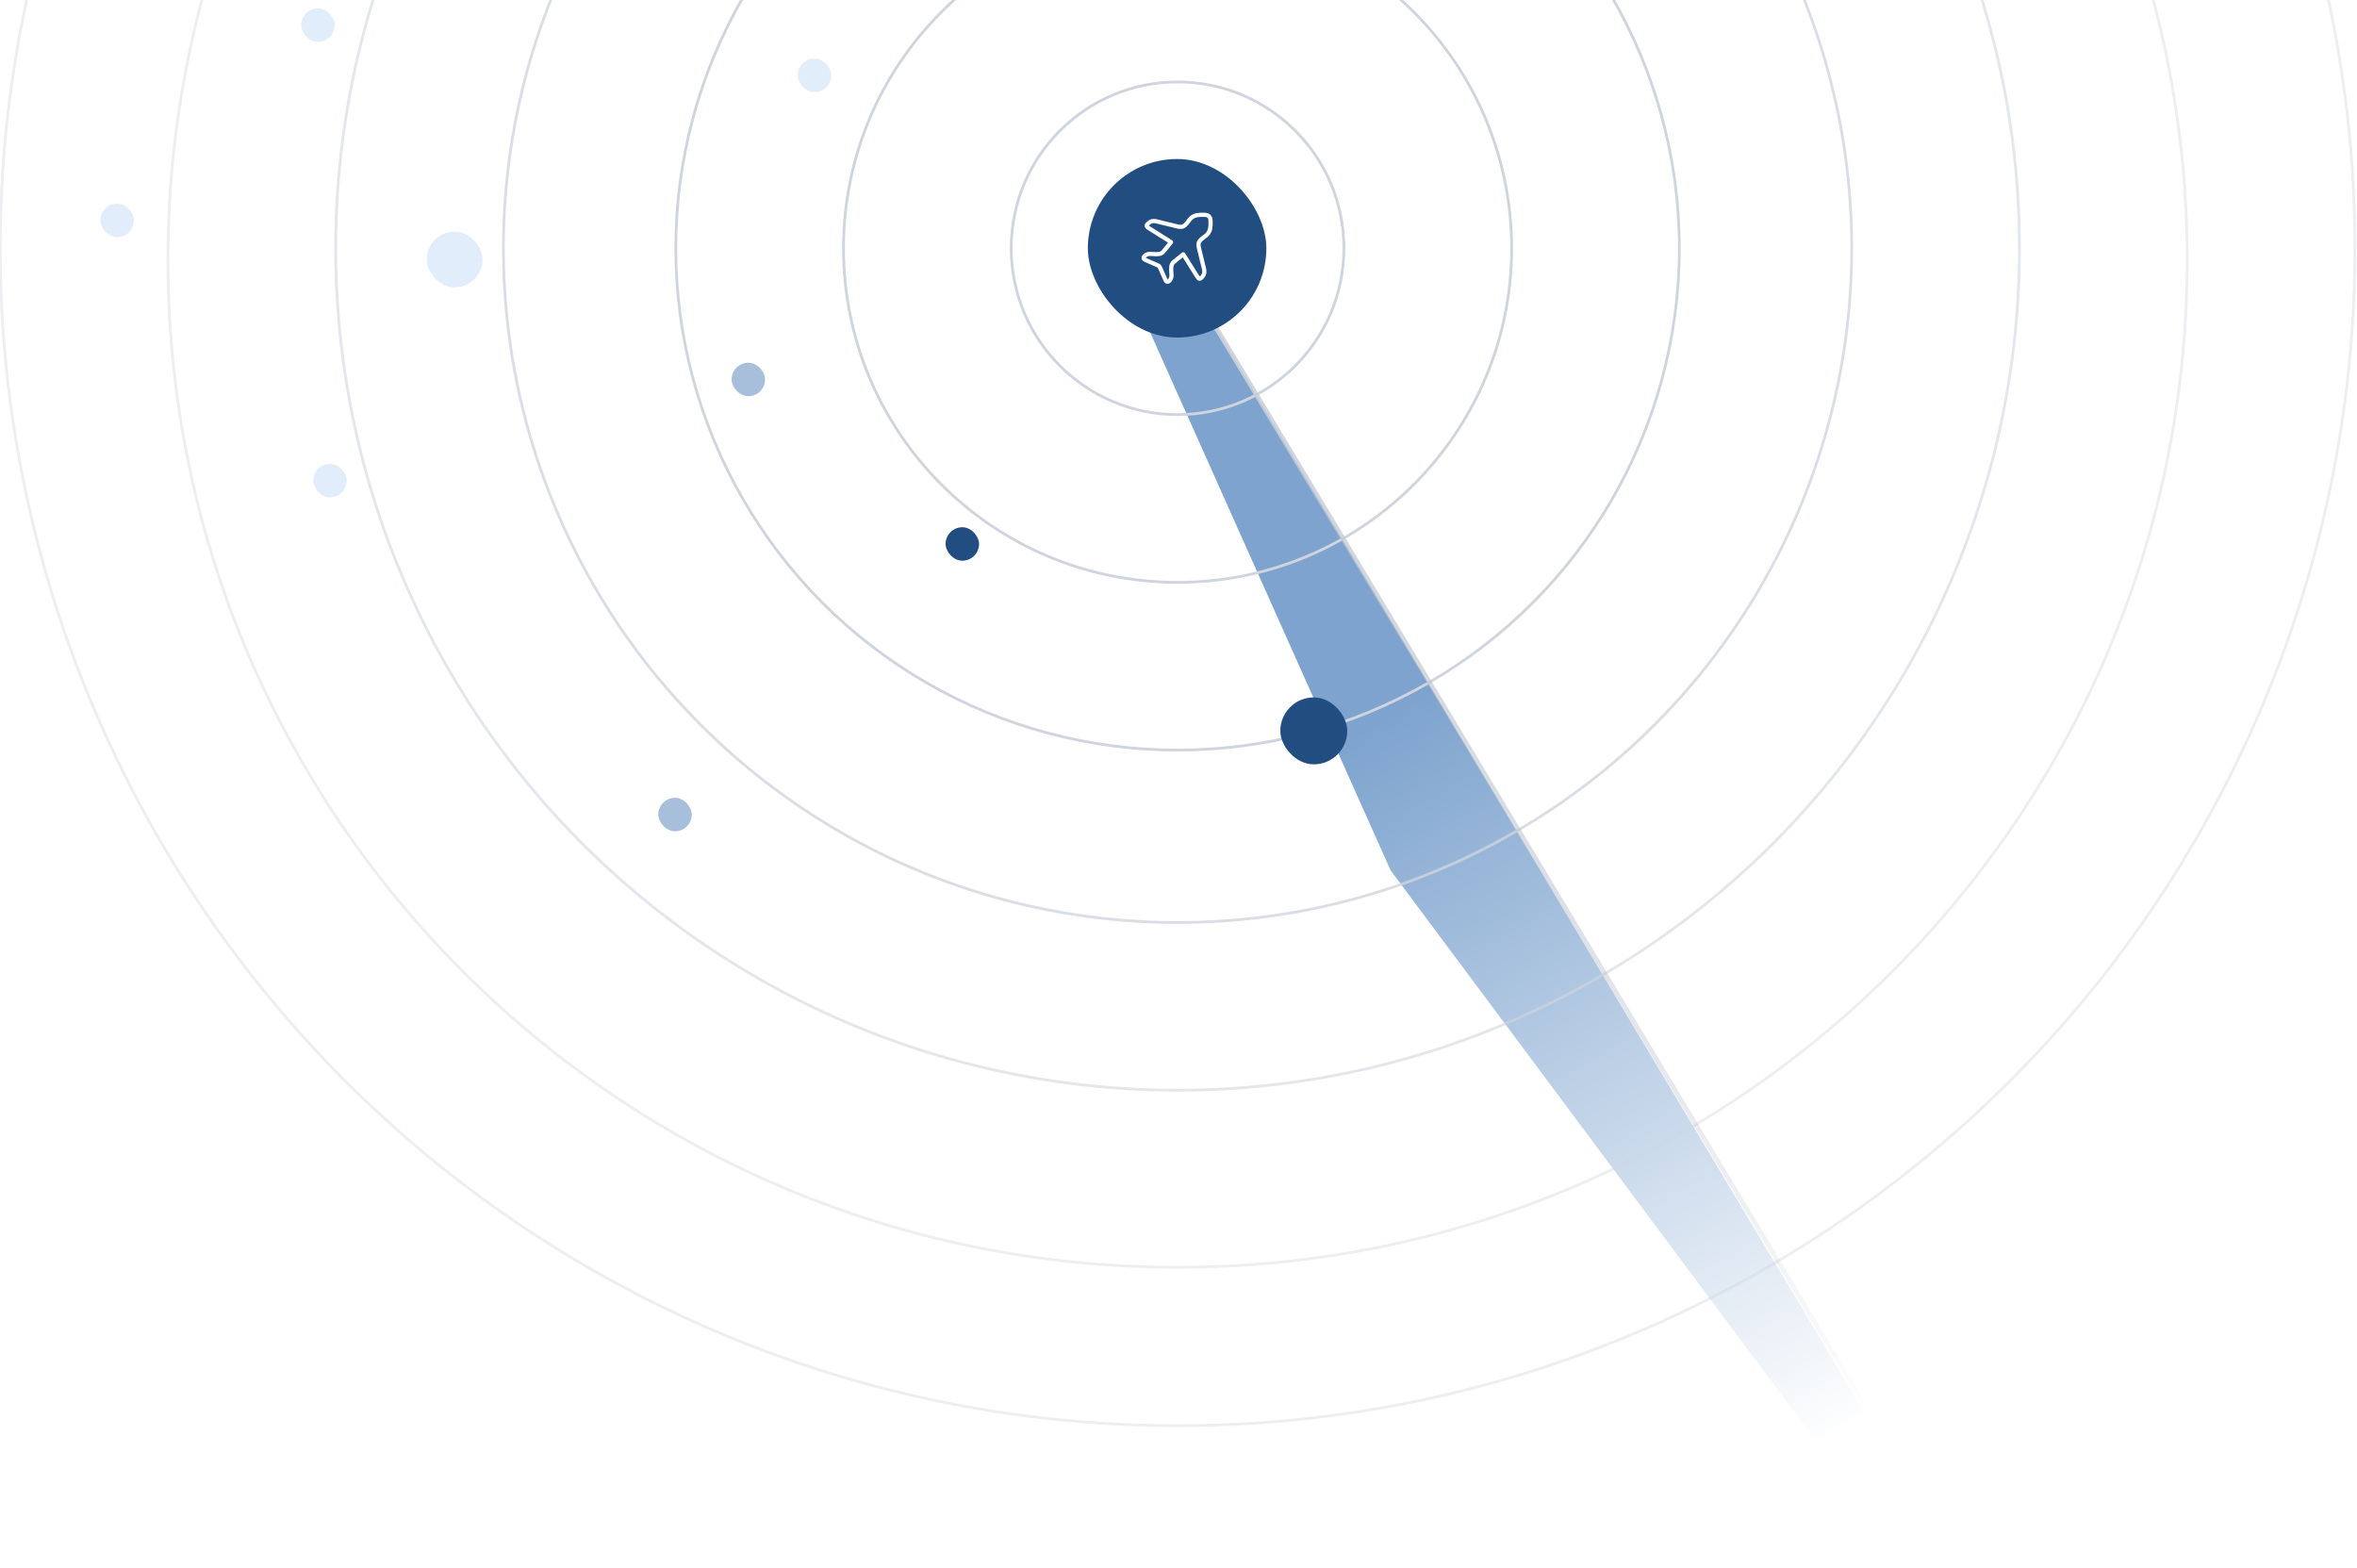 <svg width="845" height="562" viewBox="0 0 845 562" fill="none" xmlns="http://www.w3.org/2000/svg">
<g clip-path="url(#clip0_4273_1326)">
<g filter="url(#filter0_f_4273_1326)">
<path d="M398.863 89H418.825L668.534 506.572L650.911 516.392L498.526 311.987L398.863 89Z" fill="url(#paint0_linear_4273_1326)"/>
</g>
<path d="M669.369 506.573L379.156 21.354H892.573C913.446 21.354 930.826 37.371 932.527 58.174L969.186 506.573L571.657 550.835L602.558 539.979L639.304 523.276L669.369 506.573Z" fill="white"/>
<circle cx="422.166" cy="89" r="59.63" stroke="#D0D5DD"/>
<circle cx="422.165" cy="89" r="119.761" stroke="#D0D5DD"/>
<circle cx="422.165" cy="89" r="179.891" stroke="#D0D5DD"/>
<circle opacity="0.8" cx="422.165" cy="89" r="241.692" stroke="#D0D5DD"/>
<circle opacity="0.6" cx="422.166" cy="89" r="301.822" stroke="#D0D5DD"/>
<path opacity="0.4" d="M784.119 93.176C784.119 292.615 622.068 454.294 422.166 454.294C222.264 454.294 60.213 292.615 60.213 93.176C60.213 -106.263 222.264 -267.942 422.166 -267.942C622.068 -267.942 784.119 -106.263 784.119 93.176Z" stroke="#D0D5DD"/>
<circle opacity="0.4" cx="422.165" cy="89" r="422.083" stroke="#D0D5DD"/>
<path d="M418.824 89L670.203 506.572" stroke="url(#paint1_linear_4273_1326)" stroke-width="1.67"/>
<rect x="390" y="57" width="64" height="64" rx="32" fill="#214D80"/>
<path d="M427.156 78.04C428.391 77.043 429.774 76.982 431.286 77.003C432.068 77.014 432.459 77.02 432.772 77.141C433.27 77.334 433.666 77.73 433.859 78.228C433.98 78.541 433.986 78.932 433.997 79.714C434.018 81.226 433.957 82.609 432.959 83.844C432.119 84.885 430.675 85.428 429.979 86.576C429.449 87.453 429.696 88.36 429.924 89.294L431.63 96.288C431.971 97.682 431.712 98.575 430.737 99.55C430.219 100.068 429.787 100.042 429.367 99.372L424.217 91.166L421.757 93.121C420.866 93.83 420.42 94.185 420.186 94.684C419.637 95.852 419.985 97.606 420.003 98.873C420.013 99.573 419.408 100.953 418.552 100.999C418.023 101.028 417.844 100.396 417.673 100.008L416.03 96.272C415.637 95.379 415.621 95.363 414.727 94.97L410.992 93.327C410.604 93.156 409.972 92.977 410.001 92.448C410.048 91.592 411.427 90.987 412.127 90.997C413.394 91.015 415.148 91.363 416.316 90.814C416.815 90.58 417.17 90.134 417.879 89.243L419.833 86.783L411.628 81.633C410.958 81.213 410.932 80.781 411.45 80.263C412.425 79.288 413.318 79.029 414.712 79.37L421.705 81.076C422.64 81.304 423.547 81.551 424.424 81.02C425.572 80.326 426.115 78.881 427.156 78.04Z" stroke="white" stroke-width="1.5" stroke-linecap="round" stroke-linejoin="round"/>
<rect x="153" y="83" width="20" height="20" rx="10" fill="#E1EDFA"/>
<rect x="262.289" y="130.024" width="12" height="12" rx="6" fill="#A7BFDA"/>
<rect x="236" y="286" width="12" height="12" rx="6" fill="#A7BFDA"/>
<rect x="286" y="21" width="12" height="12" rx="6" fill="#E1EDFA"/>
<rect x="36" y="73" width="12" height="12" rx="6" fill="#E1EDFA"/>
<rect x="112.289" y="166.29" width="12" height="12" rx="6" fill="#E1EDFA"/>
<rect x="108" y="3" width="12" height="12" rx="6" fill="#E1EDFA"/>
<rect x="459" y="250" width="24" height="24" rx="12" fill="#214D80"/>
<rect x="339" y="189" width="12" height="12" rx="6" fill="#214D80"/>
</g>
<defs>
<filter id="filter0_f_4273_1326" x="307.665" y="-2.198" width="452.066" height="609.788" filterUnits="userSpaceOnUse" color-interpolation-filters="sRGB">
<feFlood flood-opacity="0" result="BackgroundImageFix"/>
<feBlend mode="normal" in="SourceGraphic" in2="BackgroundImageFix" result="shape"/>
<feGaussianBlur stdDeviation="45.599" result="effect1_foregroundBlur_4273_1326"/>
</filter>
<linearGradient id="paint0_linear_4273_1326" x1="417.991" y1="89" x2="667.699" y2="510.748" gradientUnits="userSpaceOnUse">
<stop offset="0.374" stop-color="#7DA3CE"/>
<stop offset="1" stop-color="white"/>
</linearGradient>
<linearGradient id="paint1_linear_4273_1326" x1="418.824" y1="90.67" x2="669.368" y2="506.572" gradientUnits="userSpaceOnUse">
<stop stop-color="#D0D5DD"/>
<stop offset="1" stop-color="#98A2B3" stop-opacity="0"/>
</linearGradient>
<clipPath id="clip0_4273_1326">
<rect width="845" height="562" fill="white"/>
</clipPath>
</defs>
</svg>
